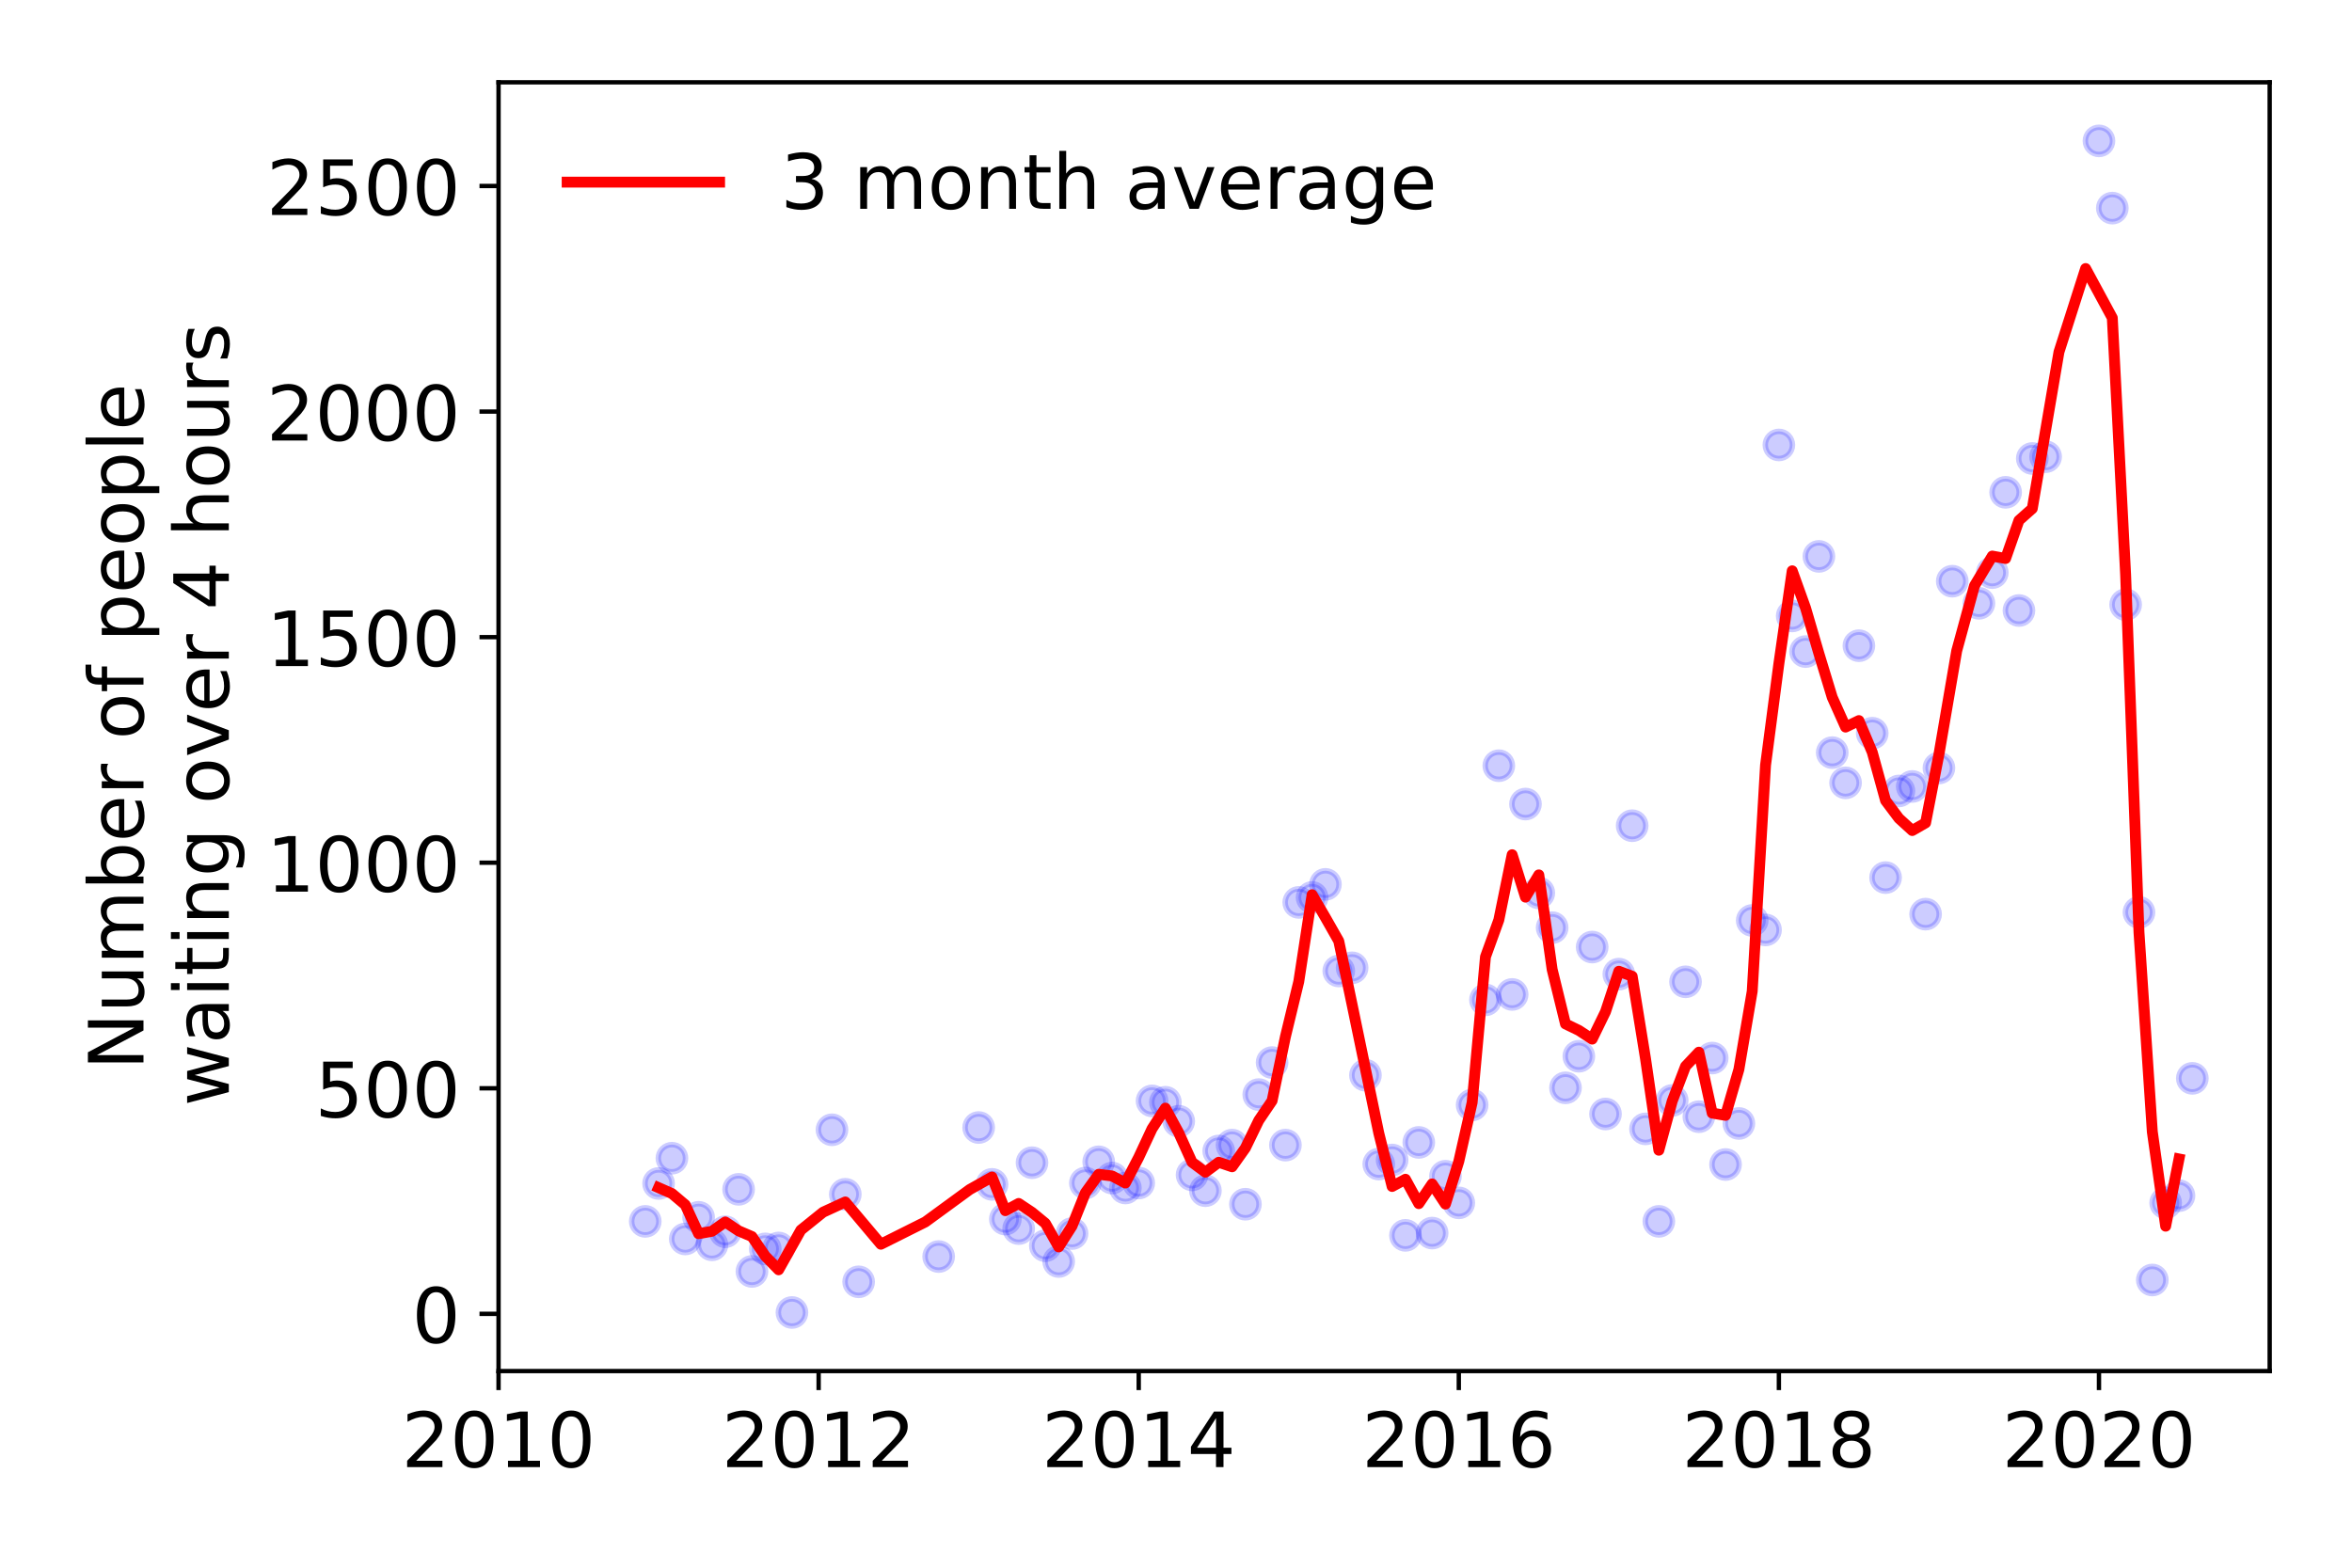 <?xml version="1.0" encoding="utf-8" standalone="no"?>
<!DOCTYPE svg PUBLIC "-//W3C//DTD SVG 1.1//EN"
  "http://www.w3.org/Graphics/SVG/1.1/DTD/svg11.dtd">
<!-- Created with matplotlib (https://matplotlib.org/) -->
<svg height="288pt" version="1.1" viewBox="0 0 432 288" width="432pt" xmlns="http://www.w3.org/2000/svg" xmlns:xlink="http://www.w3.org/1999/xlink">
 <defs>
  <style type="text/css">
*{stroke-linecap:butt;stroke-linejoin:round;}
  </style>
 </defs>
 <g id="figure_1">
  <g id="patch_1">
   <path d="M 0 288 
L 432 288 
L 432 0 
L 0 0 
z
" style="fill:#ffffff;"/>
  </g>
  <g id="axes_1">
   <g id="patch_2">
    <path d="M 91.57 251.88 
L 416.88 251.88 
L 416.88 15.12 
L 91.57 15.12 
z
" style="fill:#ffffff;"/>
   </g>
   <g id="matplotlib.axis_1">
    <g id="xtick_1">
     <g id="line2d_1">
      <defs>
       <path d="M 0 0 
L 0 3.5 
" id="me0559f971a" style="stroke:#000000;stroke-width:0.8;"/>
      </defs>
      <g>
       <use style="stroke:#000000;stroke-width:0.8;" x="91.57" xlink:href="#me0559f971a" y="251.88"/>
      </g>
     </g>
     <g id="text_1">
      <!-- 2010 -->
      <defs>
       <path d="M 19.188 8.297 
L 53.609 8.297 
L 53.609 0 
L 7.328 0 
L 7.328 8.297 
Q 12.938 14.109 22.625 23.891 
Q 32.328 33.688 34.812 36.531 
Q 39.547 41.844 41.422 45.531 
Q 43.312 49.219 43.312 52.781 
Q 43.312 58.594 39.234 62.25 
Q 35.156 65.922 28.609 65.922 
Q 23.969 65.922 18.812 64.312 
Q 13.672 62.703 7.812 59.422 
L 7.812 69.391 
Q 13.766 71.781 18.938 73 
Q 24.125 74.219 28.422 74.219 
Q 39.75 74.219 46.484 68.547 
Q 53.219 62.891 53.219 53.422 
Q 53.219 48.922 51.531 44.891 
Q 49.859 40.875 45.406 35.406 
Q 44.188 33.984 37.641 27.219 
Q 31.109 20.453 19.188 8.297 
z
" id="DejaVuSans-50"/>
       <path d="M 31.781 66.406 
Q 24.172 66.406 20.328 58.906 
Q 16.5 51.422 16.5 36.375 
Q 16.5 21.391 20.328 13.891 
Q 24.172 6.391 31.781 6.391 
Q 39.453 6.391 43.281 13.891 
Q 47.125 21.391 47.125 36.375 
Q 47.125 51.422 43.281 58.906 
Q 39.453 66.406 31.781 66.406 
z
M 31.781 74.219 
Q 44.047 74.219 50.516 64.516 
Q 56.984 54.828 56.984 36.375 
Q 56.984 17.969 50.516 8.266 
Q 44.047 -1.422 31.781 -1.422 
Q 19.531 -1.422 13.062 8.266 
Q 6.594 17.969 6.594 36.375 
Q 6.594 54.828 13.062 64.516 
Q 19.531 74.219 31.781 74.219 
z
" id="DejaVuSans-48"/>
       <path d="M 12.406 8.297 
L 28.516 8.297 
L 28.516 63.922 
L 10.984 60.406 
L 10.984 69.391 
L 28.422 72.906 
L 38.281 72.906 
L 38.281 8.297 
L 54.391 8.297 
L 54.391 0 
L 12.406 0 
z
" id="DejaVuSans-49"/>
      </defs>
      <g transform="translate(73.755 269.518)scale(0.14 -0.14)">
       <use xlink:href="#DejaVuSans-50"/>
       <use x="63.623" xlink:href="#DejaVuSans-48"/>
       <use x="127.246" xlink:href="#DejaVuSans-49"/>
       <use x="190.869" xlink:href="#DejaVuSans-48"/>
      </g>
     </g>
    </g>
    <g id="xtick_2">
     <g id="line2d_2">
      <g>
       <use style="stroke:#000000;stroke-width:0.8;" x="150.361" xlink:href="#me0559f971a" y="251.88"/>
      </g>
     </g>
     <g id="text_2">
      <!-- 2012 -->
      <g transform="translate(132.546 269.518)scale(0.14 -0.14)">
       <use xlink:href="#DejaVuSans-50"/>
       <use x="63.623" xlink:href="#DejaVuSans-48"/>
       <use x="127.246" xlink:href="#DejaVuSans-49"/>
       <use x="190.869" xlink:href="#DejaVuSans-50"/>
      </g>
     </g>
    </g>
    <g id="xtick_3">
     <g id="line2d_3">
      <g>
       <use style="stroke:#000000;stroke-width:0.8;" x="209.152" xlink:href="#me0559f971a" y="251.88"/>
      </g>
     </g>
     <g id="text_3">
      <!-- 2014 -->
      <defs>
       <path d="M 37.797 64.312 
L 12.891 25.391 
L 37.797 25.391 
z
M 35.203 72.906 
L 47.609 72.906 
L 47.609 25.391 
L 58.016 25.391 
L 58.016 17.188 
L 47.609 17.188 
L 47.609 0 
L 37.797 0 
L 37.797 17.188 
L 4.891 17.188 
L 4.891 26.703 
z
" id="DejaVuSans-52"/>
      </defs>
      <g transform="translate(191.337 269.518)scale(0.14 -0.14)">
       <use xlink:href="#DejaVuSans-50"/>
       <use x="63.623" xlink:href="#DejaVuSans-48"/>
       <use x="127.246" xlink:href="#DejaVuSans-49"/>
       <use x="190.869" xlink:href="#DejaVuSans-52"/>
      </g>
     </g>
    </g>
    <g id="xtick_4">
     <g id="line2d_4">
      <g>
       <use style="stroke:#000000;stroke-width:0.8;" x="267.943" xlink:href="#me0559f971a" y="251.88"/>
      </g>
     </g>
     <g id="text_4">
      <!-- 2016 -->
      <defs>
       <path d="M 33.016 40.375 
Q 26.375 40.375 22.484 35.828 
Q 18.609 31.297 18.609 23.391 
Q 18.609 15.531 22.484 10.953 
Q 26.375 6.391 33.016 6.391 
Q 39.656 6.391 43.531 10.953 
Q 47.406 15.531 47.406 23.391 
Q 47.406 31.297 43.531 35.828 
Q 39.656 40.375 33.016 40.375 
z
M 52.594 71.297 
L 52.594 62.312 
Q 48.875 64.062 45.094 64.984 
Q 41.312 65.922 37.594 65.922 
Q 27.828 65.922 22.672 59.328 
Q 17.531 52.734 16.797 39.406 
Q 19.672 43.656 24.016 45.922 
Q 28.375 48.188 33.594 48.188 
Q 44.578 48.188 50.953 41.516 
Q 57.328 34.859 57.328 23.391 
Q 57.328 12.156 50.688 5.359 
Q 44.047 -1.422 33.016 -1.422 
Q 20.359 -1.422 13.672 8.266 
Q 6.984 17.969 6.984 36.375 
Q 6.984 53.656 15.188 63.938 
Q 23.391 74.219 37.203 74.219 
Q 40.922 74.219 44.703 73.484 
Q 48.484 72.75 52.594 71.297 
z
" id="DejaVuSans-54"/>
      </defs>
      <g transform="translate(250.128 269.518)scale(0.14 -0.14)">
       <use xlink:href="#DejaVuSans-50"/>
       <use x="63.623" xlink:href="#DejaVuSans-48"/>
       <use x="127.246" xlink:href="#DejaVuSans-49"/>
       <use x="190.869" xlink:href="#DejaVuSans-54"/>
      </g>
     </g>
    </g>
    <g id="xtick_5">
     <g id="line2d_5">
      <g>
       <use style="stroke:#000000;stroke-width:0.8;" x="326.734" xlink:href="#me0559f971a" y="251.88"/>
      </g>
     </g>
     <g id="text_5">
      <!-- 2018 -->
      <defs>
       <path d="M 31.781 34.625 
Q 24.75 34.625 20.719 30.859 
Q 16.703 27.094 16.703 20.516 
Q 16.703 13.922 20.719 10.156 
Q 24.75 6.391 31.781 6.391 
Q 38.812 6.391 42.859 10.172 
Q 46.922 13.969 46.922 20.516 
Q 46.922 27.094 42.891 30.859 
Q 38.875 34.625 31.781 34.625 
z
M 21.922 38.812 
Q 15.578 40.375 12.031 44.719 
Q 8.5 49.078 8.5 55.328 
Q 8.5 64.062 14.719 69.141 
Q 20.953 74.219 31.781 74.219 
Q 42.672 74.219 48.875 69.141 
Q 55.078 64.062 55.078 55.328 
Q 55.078 49.078 51.531 44.719 
Q 48 40.375 41.703 38.812 
Q 48.828 37.156 52.797 32.312 
Q 56.781 27.484 56.781 20.516 
Q 56.781 9.906 50.312 4.234 
Q 43.844 -1.422 31.781 -1.422 
Q 19.734 -1.422 13.25 4.234 
Q 6.781 9.906 6.781 20.516 
Q 6.781 27.484 10.781 32.312 
Q 14.797 37.156 21.922 38.812 
z
M 18.312 54.391 
Q 18.312 48.734 21.844 45.562 
Q 25.391 42.391 31.781 42.391 
Q 38.141 42.391 41.719 45.562 
Q 45.312 48.734 45.312 54.391 
Q 45.312 60.062 41.719 63.234 
Q 38.141 66.406 31.781 66.406 
Q 25.391 66.406 21.844 63.234 
Q 18.312 60.062 18.312 54.391 
z
" id="DejaVuSans-56"/>
      </defs>
      <g transform="translate(308.919 269.518)scale(0.14 -0.14)">
       <use xlink:href="#DejaVuSans-50"/>
       <use x="63.623" xlink:href="#DejaVuSans-48"/>
       <use x="127.246" xlink:href="#DejaVuSans-49"/>
       <use x="190.869" xlink:href="#DejaVuSans-56"/>
      </g>
     </g>
    </g>
    <g id="xtick_6">
     <g id="line2d_6">
      <g>
       <use style="stroke:#000000;stroke-width:0.8;" x="385.525" xlink:href="#me0559f971a" y="251.88"/>
      </g>
     </g>
     <g id="text_6">
      <!-- 2020 -->
      <g transform="translate(367.71 269.518)scale(0.14 -0.14)">
       <use xlink:href="#DejaVuSans-50"/>
       <use x="63.623" xlink:href="#DejaVuSans-48"/>
       <use x="127.246" xlink:href="#DejaVuSans-50"/>
       <use x="190.869" xlink:href="#DejaVuSans-48"/>
      </g>
     </g>
    </g>
   </g>
   <g id="matplotlib.axis_2">
    <g id="ytick_1">
     <g id="line2d_7">
      <defs>
       <path d="M 0 0 
L -3.5 0 
" id="mec24a5455e" style="stroke:#000000;stroke-width:0.8;"/>
      </defs>
      <g>
       <use style="stroke:#000000;stroke-width:0.8;" x="91.57" xlink:href="#mec24a5455e" y="241.367"/>
      </g>
     </g>
     <g id="text_7">
      <!-- 0 -->
      <g transform="translate(75.662 246.686)scale(0.14 -0.14)">
       <use xlink:href="#DejaVuSans-48"/>
      </g>
     </g>
    </g>
    <g id="ytick_2">
     <g id="line2d_8">
      <g>
       <use style="stroke:#000000;stroke-width:0.8;" x="91.57" xlink:href="#mec24a5455e" y="199.927"/>
      </g>
     </g>
     <g id="text_8">
      <!-- 500 -->
      <defs>
       <path d="M 10.797 72.906 
L 49.516 72.906 
L 49.516 64.594 
L 19.828 64.594 
L 19.828 46.734 
Q 21.969 47.469 24.109 47.828 
Q 26.266 48.188 28.422 48.188 
Q 40.625 48.188 47.75 41.5 
Q 54.891 34.812 54.891 23.391 
Q 54.891 11.625 47.562 5.094 
Q 40.234 -1.422 26.906 -1.422 
Q 22.312 -1.422 17.547 -0.641 
Q 12.797 0.141 7.719 1.703 
L 7.719 11.625 
Q 12.109 9.234 16.797 8.062 
Q 21.484 6.891 26.703 6.891 
Q 35.156 6.891 40.078 11.328 
Q 45.016 15.766 45.016 23.391 
Q 45.016 31 40.078 35.438 
Q 35.156 39.891 26.703 39.891 
Q 22.75 39.891 18.812 39.016 
Q 14.891 38.141 10.797 36.281 
z
" id="DejaVuSans-53"/>
      </defs>
      <g transform="translate(57.847 205.246)scale(0.14 -0.14)">
       <use xlink:href="#DejaVuSans-53"/>
       <use x="63.623" xlink:href="#DejaVuSans-48"/>
       <use x="127.246" xlink:href="#DejaVuSans-48"/>
      </g>
     </g>
    </g>
    <g id="ytick_3">
     <g id="line2d_9">
      <g>
       <use style="stroke:#000000;stroke-width:0.8;" x="91.57" xlink:href="#mec24a5455e" y="158.488"/>
      </g>
     </g>
     <g id="text_9">
      <!-- 1000 -->
      <g transform="translate(48.94 163.807)scale(0.14 -0.14)">
       <use xlink:href="#DejaVuSans-49"/>
       <use x="63.623" xlink:href="#DejaVuSans-48"/>
       <use x="127.246" xlink:href="#DejaVuSans-48"/>
       <use x="190.869" xlink:href="#DejaVuSans-48"/>
      </g>
     </g>
    </g>
    <g id="ytick_4">
     <g id="line2d_10">
      <g>
       <use style="stroke:#000000;stroke-width:0.8;" x="91.57" xlink:href="#mec24a5455e" y="117.049"/>
      </g>
     </g>
     <g id="text_10">
      <!-- 1500 -->
      <g transform="translate(48.94 122.367)scale(0.14 -0.14)">
       <use xlink:href="#DejaVuSans-49"/>
       <use x="63.623" xlink:href="#DejaVuSans-53"/>
       <use x="127.246" xlink:href="#DejaVuSans-48"/>
       <use x="190.869" xlink:href="#DejaVuSans-48"/>
      </g>
     </g>
    </g>
    <g id="ytick_5">
     <g id="line2d_11">
      <g>
       <use style="stroke:#000000;stroke-width:0.8;" x="91.57" xlink:href="#mec24a5455e" y="75.609"/>
      </g>
     </g>
     <g id="text_11">
      <!-- 2000 -->
      <g transform="translate(48.94 80.928)scale(0.14 -0.14)">
       <use xlink:href="#DejaVuSans-50"/>
       <use x="63.623" xlink:href="#DejaVuSans-48"/>
       <use x="127.246" xlink:href="#DejaVuSans-48"/>
       <use x="190.869" xlink:href="#DejaVuSans-48"/>
      </g>
     </g>
    </g>
    <g id="ytick_6">
     <g id="line2d_12">
      <g>
       <use style="stroke:#000000;stroke-width:0.8;" x="91.57" xlink:href="#mec24a5455e" y="34.17"/>
      </g>
     </g>
     <g id="text_12">
      <!-- 2500 -->
      <g transform="translate(48.94 39.489)scale(0.14 -0.14)">
       <use xlink:href="#DejaVuSans-50"/>
       <use x="63.623" xlink:href="#DejaVuSans-53"/>
       <use x="127.246" xlink:href="#DejaVuSans-48"/>
       <use x="190.869" xlink:href="#DejaVuSans-48"/>
      </g>
     </g>
    </g>
    <g id="text_13">
     <!-- Number of people -->
     <defs>
      <path d="M 9.812 72.906 
L 23.094 72.906 
L 55.422 11.922 
L 55.422 72.906 
L 64.984 72.906 
L 64.984 0 
L 51.703 0 
L 19.391 60.984 
L 19.391 0 
L 9.812 0 
z
" id="DejaVuSans-78"/>
      <path d="M 8.5 21.578 
L 8.5 54.688 
L 17.484 54.688 
L 17.484 21.922 
Q 17.484 14.156 20.5 10.266 
Q 23.531 6.391 29.594 6.391 
Q 36.859 6.391 41.078 11.031 
Q 45.312 15.672 45.312 23.688 
L 45.312 54.688 
L 54.297 54.688 
L 54.297 0 
L 45.312 0 
L 45.312 8.406 
Q 42.047 3.422 37.719 1 
Q 33.406 -1.422 27.688 -1.422 
Q 18.266 -1.422 13.375 4.438 
Q 8.5 10.297 8.5 21.578 
z
M 31.109 56 
z
" id="DejaVuSans-117"/>
      <path d="M 52 44.188 
Q 55.375 50.25 60.062 53.125 
Q 64.75 56 71.094 56 
Q 79.641 56 84.281 50.016 
Q 88.922 44.047 88.922 33.016 
L 88.922 0 
L 79.891 0 
L 79.891 32.719 
Q 79.891 40.578 77.094 44.375 
Q 74.312 48.188 68.609 48.188 
Q 61.625 48.188 57.562 43.547 
Q 53.516 38.922 53.516 30.906 
L 53.516 0 
L 44.484 0 
L 44.484 32.719 
Q 44.484 40.625 41.703 44.406 
Q 38.922 48.188 33.109 48.188 
Q 26.219 48.188 22.156 43.531 
Q 18.109 38.875 18.109 30.906 
L 18.109 0 
L 9.078 0 
L 9.078 54.688 
L 18.109 54.688 
L 18.109 46.188 
Q 21.188 51.219 25.484 53.609 
Q 29.781 56 35.688 56 
Q 41.656 56 45.828 52.969 
Q 50 49.953 52 44.188 
z
" id="DejaVuSans-109"/>
      <path d="M 48.688 27.297 
Q 48.688 37.203 44.609 42.844 
Q 40.531 48.484 33.406 48.484 
Q 26.266 48.484 22.188 42.844 
Q 18.109 37.203 18.109 27.297 
Q 18.109 17.391 22.188 11.75 
Q 26.266 6.109 33.406 6.109 
Q 40.531 6.109 44.609 11.75 
Q 48.688 17.391 48.688 27.297 
z
M 18.109 46.391 
Q 20.953 51.266 25.266 53.625 
Q 29.594 56 35.594 56 
Q 45.562 56 51.781 48.094 
Q 58.016 40.188 58.016 27.297 
Q 58.016 14.406 51.781 6.484 
Q 45.562 -1.422 35.594 -1.422 
Q 29.594 -1.422 25.266 0.953 
Q 20.953 3.328 18.109 8.203 
L 18.109 0 
L 9.078 0 
L 9.078 75.984 
L 18.109 75.984 
z
" id="DejaVuSans-98"/>
      <path d="M 56.203 29.594 
L 56.203 25.203 
L 14.891 25.203 
Q 15.484 15.922 20.484 11.062 
Q 25.484 6.203 34.422 6.203 
Q 39.594 6.203 44.453 7.469 
Q 49.312 8.734 54.109 11.281 
L 54.109 2.781 
Q 49.266 0.734 44.188 -0.344 
Q 39.109 -1.422 33.891 -1.422 
Q 20.797 -1.422 13.156 6.188 
Q 5.516 13.812 5.516 26.812 
Q 5.516 40.234 12.766 48.109 
Q 20.016 56 32.328 56 
Q 43.359 56 49.781 48.891 
Q 56.203 41.797 56.203 29.594 
z
M 47.219 32.234 
Q 47.125 39.594 43.094 43.984 
Q 39.062 48.391 32.422 48.391 
Q 24.906 48.391 20.391 44.141 
Q 15.875 39.891 15.188 32.172 
z
" id="DejaVuSans-101"/>
      <path d="M 41.109 46.297 
Q 39.594 47.172 37.812 47.578 
Q 36.031 48 33.891 48 
Q 26.266 48 22.188 43.047 
Q 18.109 38.094 18.109 28.812 
L 18.109 0 
L 9.078 0 
L 9.078 54.688 
L 18.109 54.688 
L 18.109 46.188 
Q 20.953 51.172 25.484 53.578 
Q 30.031 56 36.531 56 
Q 37.453 56 38.578 55.875 
Q 39.703 55.766 41.062 55.516 
z
" id="DejaVuSans-114"/>
      <path id="DejaVuSans-32"/>
      <path d="M 30.609 48.391 
Q 23.391 48.391 19.188 42.75 
Q 14.984 37.109 14.984 27.297 
Q 14.984 17.484 19.156 11.844 
Q 23.344 6.203 30.609 6.203 
Q 37.797 6.203 41.984 11.859 
Q 46.188 17.531 46.188 27.297 
Q 46.188 37.016 41.984 42.703 
Q 37.797 48.391 30.609 48.391 
z
M 30.609 56 
Q 42.328 56 49.016 48.375 
Q 55.719 40.766 55.719 27.297 
Q 55.719 13.875 49.016 6.219 
Q 42.328 -1.422 30.609 -1.422 
Q 18.844 -1.422 12.172 6.219 
Q 5.516 13.875 5.516 27.297 
Q 5.516 40.766 12.172 48.375 
Q 18.844 56 30.609 56 
z
" id="DejaVuSans-111"/>
      <path d="M 37.109 75.984 
L 37.109 68.5 
L 28.516 68.5 
Q 23.688 68.5 21.797 66.547 
Q 19.922 64.594 19.922 59.516 
L 19.922 54.688 
L 34.719 54.688 
L 34.719 47.703 
L 19.922 47.703 
L 19.922 0 
L 10.891 0 
L 10.891 47.703 
L 2.297 47.703 
L 2.297 54.688 
L 10.891 54.688 
L 10.891 58.5 
Q 10.891 67.625 15.141 71.797 
Q 19.391 75.984 28.609 75.984 
z
" id="DejaVuSans-102"/>
      <path d="M 18.109 8.203 
L 18.109 -20.797 
L 9.078 -20.797 
L 9.078 54.688 
L 18.109 54.688 
L 18.109 46.391 
Q 20.953 51.266 25.266 53.625 
Q 29.594 56 35.594 56 
Q 45.562 56 51.781 48.094 
Q 58.016 40.188 58.016 27.297 
Q 58.016 14.406 51.781 6.484 
Q 45.562 -1.422 35.594 -1.422 
Q 29.594 -1.422 25.266 0.953 
Q 20.953 3.328 18.109 8.203 
z
M 48.688 27.297 
Q 48.688 37.203 44.609 42.844 
Q 40.531 48.484 33.406 48.484 
Q 26.266 48.484 22.188 42.844 
Q 18.109 37.203 18.109 27.297 
Q 18.109 17.391 22.188 11.75 
Q 26.266 6.109 33.406 6.109 
Q 40.531 6.109 44.609 11.75 
Q 48.688 17.391 48.688 27.297 
z
" id="DejaVuSans-112"/>
      <path d="M 9.422 75.984 
L 18.406 75.984 
L 18.406 0 
L 9.422 0 
z
" id="DejaVuSans-108"/>
     </defs>
     <g transform="translate(26.352 196.547)rotate(-90)scale(0.14 -0.14)">
      <use xlink:href="#DejaVuSans-78"/>
      <use x="74.805" xlink:href="#DejaVuSans-117"/>
      <use x="138.184" xlink:href="#DejaVuSans-109"/>
      <use x="235.596" xlink:href="#DejaVuSans-98"/>
      <use x="299.072" xlink:href="#DejaVuSans-101"/>
      <use x="360.596" xlink:href="#DejaVuSans-114"/>
      <use x="401.709" xlink:href="#DejaVuSans-32"/>
      <use x="433.496" xlink:href="#DejaVuSans-111"/>
      <use x="494.678" xlink:href="#DejaVuSans-102"/>
      <use x="529.883" xlink:href="#DejaVuSans-32"/>
      <use x="561.67" xlink:href="#DejaVuSans-112"/>
      <use x="625.146" xlink:href="#DejaVuSans-101"/>
      <use x="686.67" xlink:href="#DejaVuSans-111"/>
      <use x="747.852" xlink:href="#DejaVuSans-112"/>
      <use x="811.328" xlink:href="#DejaVuSans-108"/>
      <use x="839.111" xlink:href="#DejaVuSans-101"/>
     </g>
     <!--  waiting over 4 hours -->
     <defs>
      <path d="M 4.203 54.688 
L 13.188 54.688 
L 24.422 12.016 
L 35.594 54.688 
L 46.188 54.688 
L 57.422 12.016 
L 68.609 54.688 
L 77.594 54.688 
L 63.281 0 
L 52.688 0 
L 40.922 44.828 
L 29.109 0 
L 18.5 0 
z
" id="DejaVuSans-119"/>
      <path d="M 34.281 27.484 
Q 23.391 27.484 19.188 25 
Q 14.984 22.516 14.984 16.5 
Q 14.984 11.719 18.141 8.906 
Q 21.297 6.109 26.703 6.109 
Q 34.188 6.109 38.703 11.406 
Q 43.219 16.703 43.219 25.484 
L 43.219 27.484 
z
M 52.203 31.203 
L 52.203 0 
L 43.219 0 
L 43.219 8.297 
Q 40.141 3.328 35.547 0.953 
Q 30.953 -1.422 24.312 -1.422 
Q 15.922 -1.422 10.953 3.297 
Q 6 8.016 6 15.922 
Q 6 25.141 12.172 29.828 
Q 18.359 34.516 30.609 34.516 
L 43.219 34.516 
L 43.219 35.406 
Q 43.219 41.609 39.141 45 
Q 35.062 48.391 27.688 48.391 
Q 23 48.391 18.547 47.266 
Q 14.109 46.141 10.016 43.891 
L 10.016 52.203 
Q 14.938 54.109 19.578 55.047 
Q 24.219 56 28.609 56 
Q 40.484 56 46.344 49.844 
Q 52.203 43.703 52.203 31.203 
z
" id="DejaVuSans-97"/>
      <path d="M 9.422 54.688 
L 18.406 54.688 
L 18.406 0 
L 9.422 0 
z
M 9.422 75.984 
L 18.406 75.984 
L 18.406 64.594 
L 9.422 64.594 
z
" id="DejaVuSans-105"/>
      <path d="M 18.312 70.219 
L 18.312 54.688 
L 36.812 54.688 
L 36.812 47.703 
L 18.312 47.703 
L 18.312 18.016 
Q 18.312 11.328 20.141 9.422 
Q 21.969 7.516 27.594 7.516 
L 36.812 7.516 
L 36.812 0 
L 27.594 0 
Q 17.188 0 13.234 3.875 
Q 9.281 7.766 9.281 18.016 
L 9.281 47.703 
L 2.688 47.703 
L 2.688 54.688 
L 9.281 54.688 
L 9.281 70.219 
z
" id="DejaVuSans-116"/>
      <path d="M 54.891 33.016 
L 54.891 0 
L 45.906 0 
L 45.906 32.719 
Q 45.906 40.484 42.875 44.328 
Q 39.844 48.188 33.797 48.188 
Q 26.516 48.188 22.312 43.547 
Q 18.109 38.922 18.109 30.906 
L 18.109 0 
L 9.078 0 
L 9.078 54.688 
L 18.109 54.688 
L 18.109 46.188 
Q 21.344 51.125 25.703 53.562 
Q 30.078 56 35.797 56 
Q 45.219 56 50.047 50.172 
Q 54.891 44.344 54.891 33.016 
z
" id="DejaVuSans-110"/>
      <path d="M 45.406 27.984 
Q 45.406 37.75 41.375 43.109 
Q 37.359 48.484 30.078 48.484 
Q 22.859 48.484 18.828 43.109 
Q 14.797 37.75 14.797 27.984 
Q 14.797 18.266 18.828 12.891 
Q 22.859 7.516 30.078 7.516 
Q 37.359 7.516 41.375 12.891 
Q 45.406 18.266 45.406 27.984 
z
M 54.391 6.781 
Q 54.391 -7.172 48.188 -13.984 
Q 42 -20.797 29.203 -20.797 
Q 24.469 -20.797 20.266 -20.094 
Q 16.062 -19.391 12.109 -17.922 
L 12.109 -9.188 
Q 16.062 -11.328 19.922 -12.344 
Q 23.781 -13.375 27.781 -13.375 
Q 36.625 -13.375 41.016 -8.766 
Q 45.406 -4.156 45.406 5.172 
L 45.406 9.625 
Q 42.625 4.781 38.281 2.391 
Q 33.938 0 27.875 0 
Q 17.828 0 11.672 7.656 
Q 5.516 15.328 5.516 27.984 
Q 5.516 40.672 11.672 48.328 
Q 17.828 56 27.875 56 
Q 33.938 56 38.281 53.609 
Q 42.625 51.219 45.406 46.391 
L 45.406 54.688 
L 54.391 54.688 
z
" id="DejaVuSans-103"/>
      <path d="M 2.984 54.688 
L 12.5 54.688 
L 29.594 8.797 
L 46.688 54.688 
L 56.203 54.688 
L 35.688 0 
L 23.484 0 
z
" id="DejaVuSans-118"/>
      <path d="M 54.891 33.016 
L 54.891 0 
L 45.906 0 
L 45.906 32.719 
Q 45.906 40.484 42.875 44.328 
Q 39.844 48.188 33.797 48.188 
Q 26.516 48.188 22.312 43.547 
Q 18.109 38.922 18.109 30.906 
L 18.109 0 
L 9.078 0 
L 9.078 75.984 
L 18.109 75.984 
L 18.109 46.188 
Q 21.344 51.125 25.703 53.562 
Q 30.078 56 35.797 56 
Q 45.219 56 50.047 50.172 
Q 54.891 44.344 54.891 33.016 
z
" id="DejaVuSans-104"/>
      <path d="M 44.281 53.078 
L 44.281 44.578 
Q 40.484 46.531 36.375 47.5 
Q 32.281 48.484 27.875 48.484 
Q 21.188 48.484 17.844 46.438 
Q 14.5 44.391 14.5 40.281 
Q 14.5 37.156 16.891 35.375 
Q 19.281 33.594 26.516 31.984 
L 29.594 31.297 
Q 39.156 29.25 43.188 25.516 
Q 47.219 21.781 47.219 15.094 
Q 47.219 7.469 41.188 3.016 
Q 35.156 -1.422 24.609 -1.422 
Q 20.219 -1.422 15.453 -0.562 
Q 10.688 0.297 5.422 2 
L 5.422 11.281 
Q 10.406 8.688 15.234 7.391 
Q 20.062 6.109 24.812 6.109 
Q 31.156 6.109 34.562 8.281 
Q 37.984 10.453 37.984 14.406 
Q 37.984 18.062 35.516 20.016 
Q 33.062 21.969 24.703 23.781 
L 21.578 24.516 
Q 13.234 26.266 9.516 29.906 
Q 5.812 33.547 5.812 39.891 
Q 5.812 47.609 11.281 51.797 
Q 16.75 56 26.812 56 
Q 31.781 56 36.172 55.266 
Q 40.578 54.547 44.281 53.078 
z
" id="DejaVuSans-115"/>
     </defs>
     <g transform="translate(42.028 207.672)rotate(-90)scale(0.14 -0.14)">
      <use xlink:href="#DejaVuSans-32"/>
      <use x="31.787" xlink:href="#DejaVuSans-119"/>
      <use x="113.574" xlink:href="#DejaVuSans-97"/>
      <use x="174.854" xlink:href="#DejaVuSans-105"/>
      <use x="202.637" xlink:href="#DejaVuSans-116"/>
      <use x="241.846" xlink:href="#DejaVuSans-105"/>
      <use x="269.629" xlink:href="#DejaVuSans-110"/>
      <use x="333.008" xlink:href="#DejaVuSans-103"/>
      <use x="396.484" xlink:href="#DejaVuSans-32"/>
      <use x="428.271" xlink:href="#DejaVuSans-111"/>
      <use x="489.453" xlink:href="#DejaVuSans-118"/>
      <use x="548.633" xlink:href="#DejaVuSans-101"/>
      <use x="610.156" xlink:href="#DejaVuSans-114"/>
      <use x="651.27" xlink:href="#DejaVuSans-32"/>
      <use x="683.057" xlink:href="#DejaVuSans-52"/>
      <use x="746.68" xlink:href="#DejaVuSans-32"/>
      <use x="778.467" xlink:href="#DejaVuSans-104"/>
      <use x="841.846" xlink:href="#DejaVuSans-111"/>
      <use x="903.027" xlink:href="#DejaVuSans-117"/>
      <use x="966.406" xlink:href="#DejaVuSans-114"/>
      <use x="1007.52" xlink:href="#DejaVuSans-115"/>
     </g>
    </g>
   </g>
   <g id="line2d_13">
    <defs>
     <path d="M 0 2.5 
C 0.663 2.5 1.299 2.237 1.768 1.768 
C 2.237 1.299 2.5 0.663 2.5 0 
C 2.5 -0.663 2.237 -1.299 1.768 -1.768 
C 1.299 -2.237 0.663 -2.5 0 -2.5 
C -0.663 -2.5 -1.299 -2.237 -1.768 -1.768 
C -2.237 -1.299 -2.5 -0.663 -2.5 0 
C -2.5 0.663 -2.237 1.299 -1.768 1.768 
C -1.299 2.237 -0.663 2.5 0 2.5 
z
" id="me6bb1ff156" style="stroke:#0000ff;stroke-opacity:0.2;"/>
    </defs>
    <g clip-path="url(#p3349f39f0e)">
     <use style="fill:#0000ff;fill-opacity:0.2;stroke:#0000ff;stroke-opacity:0.2;" x="402.672" xlink:href="#me6bb1ff156" y="198.104"/>
     <use style="fill:#0000ff;fill-opacity:0.2;stroke:#0000ff;stroke-opacity:0.2;" x="400.223" xlink:href="#me6bb1ff156" y="219.653"/>
     <use style="fill:#0000ff;fill-opacity:0.2;stroke:#0000ff;stroke-opacity:0.2;" x="397.773" xlink:href="#me6bb1ff156" y="220.979"/>
     <use style="fill:#0000ff;fill-opacity:0.2;stroke:#0000ff;stroke-opacity:0.2;" x="395.323" xlink:href="#me6bb1ff156" y="235.151"/>
     <use style="fill:#0000ff;fill-opacity:0.2;stroke:#0000ff;stroke-opacity:0.2;" x="392.874" xlink:href="#me6bb1ff156" y="167.605"/>
     <use style="fill:#0000ff;fill-opacity:0.2;stroke:#0000ff;stroke-opacity:0.2;" x="390.424" xlink:href="#me6bb1ff156" y="111.081"/>
     <use style="fill:#0000ff;fill-opacity:0.2;stroke:#0000ff;stroke-opacity:0.2;" x="387.974" xlink:href="#me6bb1ff156" y="38.231"/>
     <use style="fill:#0000ff;fill-opacity:0.2;stroke:#0000ff;stroke-opacity:0.2;" x="385.525" xlink:href="#me6bb1ff156" y="25.882"/>
     <use style="fill:#0000ff;fill-opacity:0.2;stroke:#0000ff;stroke-opacity:0.2;" x="375.726" xlink:href="#me6bb1ff156" y="83.897"/>
     <use style="fill:#0000ff;fill-opacity:0.2;stroke:#0000ff;stroke-opacity:0.2;" x="373.277" xlink:href="#me6bb1ff156" y="84.229"/>
     <use style="fill:#0000ff;fill-opacity:0.2;stroke:#0000ff;stroke-opacity:0.2;" x="370.827" xlink:href="#me6bb1ff156" y="112.159"/>
     <use style="fill:#0000ff;fill-opacity:0.2;stroke:#0000ff;stroke-opacity:0.2;" x="368.377" xlink:href="#me6bb1ff156" y="90.444"/>
     <use style="fill:#0000ff;fill-opacity:0.2;stroke:#0000ff;stroke-opacity:0.2;" x="365.928" xlink:href="#me6bb1ff156" y="105.197"/>
     <use style="fill:#0000ff;fill-opacity:0.2;stroke:#0000ff;stroke-opacity:0.2;" x="363.478" xlink:href="#me6bb1ff156" y="110.833"/>
     <use style="fill:#0000ff;fill-opacity:0.2;stroke:#0000ff;stroke-opacity:0.2;" x="358.579" xlink:href="#me6bb1ff156" y="106.772"/>
     <use style="fill:#0000ff;fill-opacity:0.2;stroke:#0000ff;stroke-opacity:0.2;" x="356.129" xlink:href="#me6bb1ff156" y="141.083"/>
     <use style="fill:#0000ff;fill-opacity:0.2;stroke:#0000ff;stroke-opacity:0.2;" x="353.68" xlink:href="#me6bb1ff156" y="167.936"/>
     <use style="fill:#0000ff;fill-opacity:0.2;stroke:#0000ff;stroke-opacity:0.2;" x="351.23" xlink:href="#me6bb1ff156" y="144.481"/>
     <use style="fill:#0000ff;fill-opacity:0.2;stroke:#0000ff;stroke-opacity:0.2;" x="348.78" xlink:href="#me6bb1ff156" y="145.31"/>
     <use style="fill:#0000ff;fill-opacity:0.2;stroke:#0000ff;stroke-opacity:0.2;" x="346.331" xlink:href="#me6bb1ff156" y="161.223"/>
     <use style="fill:#0000ff;fill-opacity:0.2;stroke:#0000ff;stroke-opacity:0.2;" x="343.881" xlink:href="#me6bb1ff156" y="134.702"/>
     <use style="fill:#0000ff;fill-opacity:0.2;stroke:#0000ff;stroke-opacity:0.2;" x="341.432" xlink:href="#me6bb1ff156" y="118.623"/>
     <use style="fill:#0000ff;fill-opacity:0.2;stroke:#0000ff;stroke-opacity:0.2;" x="338.982" xlink:href="#me6bb1ff156" y="143.818"/>
     <use style="fill:#0000ff;fill-opacity:0.2;stroke:#0000ff;stroke-opacity:0.2;" x="336.532" xlink:href="#me6bb1ff156" y="138.266"/>
     <use style="fill:#0000ff;fill-opacity:0.2;stroke:#0000ff;stroke-opacity:0.2;" x="334.083" xlink:href="#me6bb1ff156" y="102.213"/>
     <use style="fill:#0000ff;fill-opacity:0.2;stroke:#0000ff;stroke-opacity:0.2;" x="331.633" xlink:href="#me6bb1ff156" y="119.701"/>
     <use style="fill:#0000ff;fill-opacity:0.2;stroke:#0000ff;stroke-opacity:0.2;" x="329.183" xlink:href="#me6bb1ff156" y="113.153"/>
     <use style="fill:#0000ff;fill-opacity:0.2;stroke:#0000ff;stroke-opacity:0.2;" x="326.734" xlink:href="#me6bb1ff156" y="81.742"/>
     <use style="fill:#0000ff;fill-opacity:0.2;stroke:#0000ff;stroke-opacity:0.2;" x="324.284" xlink:href="#me6bb1ff156" y="170.837"/>
     <use style="fill:#0000ff;fill-opacity:0.2;stroke:#0000ff;stroke-opacity:0.2;" x="321.835" xlink:href="#me6bb1ff156" y="169.096"/>
     <use style="fill:#0000ff;fill-opacity:0.2;stroke:#0000ff;stroke-opacity:0.2;" x="319.385" xlink:href="#me6bb1ff156" y="206.392"/>
     <use style="fill:#0000ff;fill-opacity:0.2;stroke:#0000ff;stroke-opacity:0.2;" x="316.935" xlink:href="#me6bb1ff156" y="213.934"/>
     <use style="fill:#0000ff;fill-opacity:0.2;stroke:#0000ff;stroke-opacity:0.2;" x="314.486" xlink:href="#me6bb1ff156" y="194.375"/>
     <use style="fill:#0000ff;fill-opacity:0.2;stroke:#0000ff;stroke-opacity:0.2;" x="312.036" xlink:href="#me6bb1ff156" y="205.149"/>
     <use style="fill:#0000ff;fill-opacity:0.2;stroke:#0000ff;stroke-opacity:0.2;" x="309.586" xlink:href="#me6bb1ff156" y="180.368"/>
     <use style="fill:#0000ff;fill-opacity:0.2;stroke:#0000ff;stroke-opacity:0.2;" x="307.137" xlink:href="#me6bb1ff156" y="202.165"/>
     <use style="fill:#0000ff;fill-opacity:0.2;stroke:#0000ff;stroke-opacity:0.2;" x="304.687" xlink:href="#me6bb1ff156" y="224.377"/>
     <use style="fill:#0000ff;fill-opacity:0.2;stroke:#0000ff;stroke-opacity:0.2;" x="302.238" xlink:href="#me6bb1ff156" y="207.386"/>
     <use style="fill:#0000ff;fill-opacity:0.2;stroke:#0000ff;stroke-opacity:0.2;" x="299.788" xlink:href="#me6bb1ff156" y="151.692"/>
     <use style="fill:#0000ff;fill-opacity:0.2;stroke:#0000ff;stroke-opacity:0.2;" x="297.338" xlink:href="#me6bb1ff156" y="178.959"/>
     <use style="fill:#0000ff;fill-opacity:0.2;stroke:#0000ff;stroke-opacity:0.2;" x="294.889" xlink:href="#me6bb1ff156" y="204.651"/>
     <use style="fill:#0000ff;fill-opacity:0.2;stroke:#0000ff;stroke-opacity:0.2;" x="292.439" xlink:href="#me6bb1ff156" y="173.986"/>
     <use style="fill:#0000ff;fill-opacity:0.2;stroke:#0000ff;stroke-opacity:0.2;" x="289.99" xlink:href="#me6bb1ff156" y="194.043"/>
     <use style="fill:#0000ff;fill-opacity:0.2;stroke:#0000ff;stroke-opacity:0.2;" x="287.54" xlink:href="#me6bb1ff156" y="199.845"/>
     <use style="fill:#0000ff;fill-opacity:0.2;stroke:#0000ff;stroke-opacity:0.2;" x="285.09" xlink:href="#me6bb1ff156" y="170.423"/>
     <use style="fill:#0000ff;fill-opacity:0.2;stroke:#0000ff;stroke-opacity:0.2;" x="282.641" xlink:href="#me6bb1ff156" y="164.041"/>
     <use style="fill:#0000ff;fill-opacity:0.2;stroke:#0000ff;stroke-opacity:0.2;" x="280.191" xlink:href="#me6bb1ff156" y="147.714"/>
     <use style="fill:#0000ff;fill-opacity:0.2;stroke:#0000ff;stroke-opacity:0.2;" x="277.741" xlink:href="#me6bb1ff156" y="182.689"/>
     <use style="fill:#0000ff;fill-opacity:0.2;stroke:#0000ff;stroke-opacity:0.2;" x="275.292" xlink:href="#me6bb1ff156" y="140.669"/>
     <use style="fill:#0000ff;fill-opacity:0.2;stroke:#0000ff;stroke-opacity:0.2;" x="272.842" xlink:href="#me6bb1ff156" y="183.683"/>
     <use style="fill:#0000ff;fill-opacity:0.2;stroke:#0000ff;stroke-opacity:0.2;" x="270.393" xlink:href="#me6bb1ff156" y="202.994"/>
     <use style="fill:#0000ff;fill-opacity:0.2;stroke:#0000ff;stroke-opacity:0.2;" x="267.943" xlink:href="#me6bb1ff156" y="220.979"/>
     <use style="fill:#0000ff;fill-opacity:0.2;stroke:#0000ff;stroke-opacity:0.2;" x="265.493" xlink:href="#me6bb1ff156" y="216.089"/>
     <use style="fill:#0000ff;fill-opacity:0.2;stroke:#0000ff;stroke-opacity:0.2;" x="263.044" xlink:href="#me6bb1ff156" y="226.532"/>
     <use style="fill:#0000ff;fill-opacity:0.2;stroke:#0000ff;stroke-opacity:0.2;" x="260.594" xlink:href="#me6bb1ff156" y="209.873"/>
     <use style="fill:#0000ff;fill-opacity:0.2;stroke:#0000ff;stroke-opacity:0.2;" x="258.144" xlink:href="#me6bb1ff156" y="226.946"/>
     <use style="fill:#0000ff;fill-opacity:0.2;stroke:#0000ff;stroke-opacity:0.2;" x="255.695" xlink:href="#me6bb1ff156" y="213.105"/>
     <use style="fill:#0000ff;fill-opacity:0.2;stroke:#0000ff;stroke-opacity:0.2;" x="253.245" xlink:href="#me6bb1ff156" y="213.851"/>
     <use style="fill:#0000ff;fill-opacity:0.2;stroke:#0000ff;stroke-opacity:0.2;" x="250.796" xlink:href="#me6bb1ff156" y="197.524"/>
     <use style="fill:#0000ff;fill-opacity:0.2;stroke:#0000ff;stroke-opacity:0.2;" x="248.346" xlink:href="#me6bb1ff156" y="177.799"/>
     <use style="fill:#0000ff;fill-opacity:0.2;stroke:#0000ff;stroke-opacity:0.2;" x="245.896" xlink:href="#me6bb1ff156" y="178.379"/>
     <use style="fill:#0000ff;fill-opacity:0.2;stroke:#0000ff;stroke-opacity:0.2;" x="243.447" xlink:href="#me6bb1ff156" y="162.466"/>
     <use style="fill:#0000ff;fill-opacity:0.2;stroke:#0000ff;stroke-opacity:0.2;" x="240.997" xlink:href="#me6bb1ff156" y="164.87"/>
     <use style="fill:#0000ff;fill-opacity:0.2;stroke:#0000ff;stroke-opacity:0.2;" x="238.547" xlink:href="#me6bb1ff156" y="165.781"/>
     <use style="fill:#0000ff;fill-opacity:0.2;stroke:#0000ff;stroke-opacity:0.2;" x="236.098" xlink:href="#me6bb1ff156" y="210.37"/>
     <use style="fill:#0000ff;fill-opacity:0.2;stroke:#0000ff;stroke-opacity:0.2;" x="233.648" xlink:href="#me6bb1ff156" y="195.203"/>
     <use style="fill:#0000ff;fill-opacity:0.2;stroke:#0000ff;stroke-opacity:0.2;" x="231.199" xlink:href="#me6bb1ff156" y="201.088"/>
     <use style="fill:#0000ff;fill-opacity:0.2;stroke:#0000ff;stroke-opacity:0.2;" x="228.749" xlink:href="#me6bb1ff156" y="221.227"/>
     <use style="fill:#0000ff;fill-opacity:0.2;stroke:#0000ff;stroke-opacity:0.2;" x="226.299" xlink:href="#me6bb1ff156" y="210.37"/>
     <use style="fill:#0000ff;fill-opacity:0.2;stroke:#0000ff;stroke-opacity:0.2;" x="223.85" xlink:href="#me6bb1ff156" y="211.448"/>
     <use style="fill:#0000ff;fill-opacity:0.2;stroke:#0000ff;stroke-opacity:0.2;" x="221.4" xlink:href="#me6bb1ff156" y="218.741"/>
     <use style="fill:#0000ff;fill-opacity:0.2;stroke:#0000ff;stroke-opacity:0.2;" x="218.95" xlink:href="#me6bb1ff156" y="215.84"/>
     <use style="fill:#0000ff;fill-opacity:0.2;stroke:#0000ff;stroke-opacity:0.2;" x="216.501" xlink:href="#me6bb1ff156" y="205.978"/>
     <use style="fill:#0000ff;fill-opacity:0.2;stroke:#0000ff;stroke-opacity:0.2;" x="214.051" xlink:href="#me6bb1ff156" y="202.497"/>
     <use style="fill:#0000ff;fill-opacity:0.2;stroke:#0000ff;stroke-opacity:0.2;" x="211.602" xlink:href="#me6bb1ff156" y="202.248"/>
     <use style="fill:#0000ff;fill-opacity:0.2;stroke:#0000ff;stroke-opacity:0.2;" x="209.152" xlink:href="#me6bb1ff156" y="217.332"/>
     <use style="fill:#0000ff;fill-opacity:0.2;stroke:#0000ff;stroke-opacity:0.2;" x="206.702" xlink:href="#me6bb1ff156" y="218.244"/>
     <use style="fill:#0000ff;fill-opacity:0.2;stroke:#0000ff;stroke-opacity:0.2;" x="204.253" xlink:href="#me6bb1ff156" y="216.42"/>
     <use style="fill:#0000ff;fill-opacity:0.2;stroke:#0000ff;stroke-opacity:0.2;" x="201.803" xlink:href="#me6bb1ff156" y="213.437"/>
     <use style="fill:#0000ff;fill-opacity:0.2;stroke:#0000ff;stroke-opacity:0.2;" x="199.353" xlink:href="#me6bb1ff156" y="217.332"/>
     <use style="fill:#0000ff;fill-opacity:0.2;stroke:#0000ff;stroke-opacity:0.2;" x="196.904" xlink:href="#me6bb1ff156" y="226.614"/>
     <use style="fill:#0000ff;fill-opacity:0.2;stroke:#0000ff;stroke-opacity:0.2;" x="194.454" xlink:href="#me6bb1ff156" y="231.753"/>
     <use style="fill:#0000ff;fill-opacity:0.2;stroke:#0000ff;stroke-opacity:0.2;" x="192.005" xlink:href="#me6bb1ff156" y="228.852"/>
     <use style="fill:#0000ff;fill-opacity:0.2;stroke:#0000ff;stroke-opacity:0.2;" x="189.555" xlink:href="#me6bb1ff156" y="213.602"/>
     <use style="fill:#0000ff;fill-opacity:0.2;stroke:#0000ff;stroke-opacity:0.2;" x="187.105" xlink:href="#me6bb1ff156" y="225.703"/>
     <use style="fill:#0000ff;fill-opacity:0.2;stroke:#0000ff;stroke-opacity:0.2;" x="184.656" xlink:href="#me6bb1ff156" y="223.962"/>
     <use style="fill:#0000ff;fill-opacity:0.2;stroke:#0000ff;stroke-opacity:0.2;" x="182.206" xlink:href="#me6bb1ff156" y="217.581"/>
     <use style="fill:#0000ff;fill-opacity:0.2;stroke:#0000ff;stroke-opacity:0.2;" x="179.756" xlink:href="#me6bb1ff156" y="207.138"/>
     <use style="fill:#0000ff;fill-opacity:0.2;stroke:#0000ff;stroke-opacity:0.2;" x="172.408" xlink:href="#me6bb1ff156" y="230.841"/>
     <use style="fill:#0000ff;fill-opacity:0.2;stroke:#0000ff;stroke-opacity:0.2;" x="157.71" xlink:href="#me6bb1ff156" y="235.482"/>
     <use style="fill:#0000ff;fill-opacity:0.2;stroke:#0000ff;stroke-opacity:0.2;" x="155.26" xlink:href="#me6bb1ff156" y="219.404"/>
     <use style="fill:#0000ff;fill-opacity:0.2;stroke:#0000ff;stroke-opacity:0.2;" x="152.811" xlink:href="#me6bb1ff156" y="207.552"/>
     <use style="fill:#0000ff;fill-opacity:0.2;stroke:#0000ff;stroke-opacity:0.2;" x="145.462" xlink:href="#me6bb1ff156" y="241.118"/>
     <use style="fill:#0000ff;fill-opacity:0.2;stroke:#0000ff;stroke-opacity:0.2;" x="143.012" xlink:href="#me6bb1ff156" y="229.267"/>
     <use style="fill:#0000ff;fill-opacity:0.2;stroke:#0000ff;stroke-opacity:0.2;" x="140.562" xlink:href="#me6bb1ff156" y="229.432"/>
     <use style="fill:#0000ff;fill-opacity:0.2;stroke:#0000ff;stroke-opacity:0.2;" x="138.113" xlink:href="#me6bb1ff156" y="233.576"/>
     <use style="fill:#0000ff;fill-opacity:0.2;stroke:#0000ff;stroke-opacity:0.2;" x="135.663" xlink:href="#me6bb1ff156" y="218.492"/>
     <use style="fill:#0000ff;fill-opacity:0.2;stroke:#0000ff;stroke-opacity:0.2;" x="133.214" xlink:href="#me6bb1ff156" y="226.283"/>
     <use style="fill:#0000ff;fill-opacity:0.2;stroke:#0000ff;stroke-opacity:0.2;" x="130.764" xlink:href="#me6bb1ff156" y="228.686"/>
     <use style="fill:#0000ff;fill-opacity:0.2;stroke:#0000ff;stroke-opacity:0.2;" x="128.314" xlink:href="#me6bb1ff156" y="223.631"/>
     <use style="fill:#0000ff;fill-opacity:0.2;stroke:#0000ff;stroke-opacity:0.2;" x="125.865" xlink:href="#me6bb1ff156" y="227.609"/>
     <use style="fill:#0000ff;fill-opacity:0.2;stroke:#0000ff;stroke-opacity:0.2;" x="123.415" xlink:href="#me6bb1ff156" y="212.774"/>
     <use style="fill:#0000ff;fill-opacity:0.2;stroke:#0000ff;stroke-opacity:0.2;" x="120.965" xlink:href="#me6bb1ff156" y="217.415"/>
     <use style="fill:#0000ff;fill-opacity:0.2;stroke:#0000ff;stroke-opacity:0.2;" x="118.516" xlink:href="#me6bb1ff156" y="224.377"/>
    </g>
   </g>
   <g id="line2d_14">
    <path clip-path="url(#p3349f39f0e)" d="M 400.223 212.912 
L 397.773 225.261 
L 395.323 207.911 
L 392.874 171.279 
L 390.424 105.639 
L 387.974 58.398 
L 383.075 49.337 
L 378.176 64.669 
L 373.277 93.428 
L 370.827 95.611 
L 368.377 102.6 
L 365.928 102.158 
L 362.662 107.6 
L 359.396 119.563 
L 356.129 138.597 
L 353.68 151.167 
L 351.23 152.576 
L 348.78 150.338 
L 346.331 147.078 
L 343.881 138.183 
L 341.432 132.381 
L 338.982 133.569 
L 336.532 128.099 
L 334.083 120.06 
L 331.633 111.689 
L 329.183 104.865 
L 326.734 121.911 
L 324.284 140.559 
L 321.835 182.108 
L 319.385 196.474 
L 316.935 204.9 
L 314.486 204.486 
L 312.036 193.297 
L 309.586 195.894 
L 307.137 202.303 
L 304.687 211.309 
L 302.238 194.485 
L 299.788 179.346 
L 297.338 178.434 
L 294.889 185.866 
L 292.439 190.894 
L 289.99 189.291 
L 287.54 188.103 
L 285.09 178.103 
L 282.641 160.726 
L 280.191 164.814 
L 277.741 157.024 
L 275.292 169.014 
L 272.842 175.782 
L 270.393 202.552 
L 267.943 213.354 
L 265.493 221.2 
L 263.044 217.498 
L 260.594 221.117 
L 258.144 216.641 
L 255.695 217.967 
L 253.245 208.16 
L 250.796 196.391 
L 248.346 184.567 
L 245.896 172.881 
L 243.447 168.572 
L 240.997 164.372 
L 238.547 180.34 
L 236.098 190.452 
L 233.648 202.22 
L 231.199 205.839 
L 228.749 210.895 
L 226.299 214.348 
L 223.85 213.52 
L 221.4 215.343 
L 218.95 213.52 
L 216.501 208.105 
L 214.051 203.574 
L 211.602 207.359 
L 209.152 212.608 
L 206.702 217.332 
L 204.253 216.034 
L 201.803 215.73 
L 199.353 219.128 
L 196.904 225.233 
L 194.454 229.073 
L 192.005 224.736 
L 189.555 222.719 
L 187.105 221.089 
L 184.656 222.415 
L 182.206 216.227 
L 178.123 218.52 
L 169.958 224.487 
L 161.793 228.576 
L 155.26 220.813 
L 151.178 222.691 
L 147.095 225.979 
L 143.012 233.272 
L 140.562 230.758 
L 138.113 227.167 
L 135.663 226.117 
L 133.214 224.487 
L 130.764 226.2 
L 128.314 226.642 
L 125.865 221.338 
L 123.415 219.266 
L 120.965 218.188 
" style="fill:none;stroke:#ff0000;stroke-linecap:square;stroke-width:2;"/>
   </g>
   <g id="patch_3">
    <path d="M 91.57 251.88 
L 91.57 15.12 
" style="fill:none;stroke:#000000;stroke-linecap:square;stroke-linejoin:miter;stroke-width:0.8;"/>
   </g>
   <g id="patch_4">
    <path d="M 416.88 251.88 
L 416.88 15.12 
" style="fill:none;stroke:#000000;stroke-linecap:square;stroke-linejoin:miter;stroke-width:0.8;"/>
   </g>
   <g id="patch_5">
    <path d="M 91.57 251.88 
L 416.88 251.88 
" style="fill:none;stroke:#000000;stroke-linecap:square;stroke-linejoin:miter;stroke-width:0.8;"/>
   </g>
   <g id="patch_6">
    <path d="M 91.57 15.12 
L 416.88 15.12 
" style="fill:none;stroke:#000000;stroke-linecap:square;stroke-linejoin:miter;stroke-width:0.8;"/>
   </g>
   <g id="legend_1">
    <g id="line2d_15">
     <path d="M 104.17 33.458 
L 132.17 33.458 
" style="fill:none;stroke:#ff0000;stroke-linecap:square;stroke-width:2;"/>
    </g>
    <g id="line2d_16"/>
    <g id="text_14">
     <!-- 3 month average -->
     <defs>
      <path d="M 40.578 39.312 
Q 47.656 37.797 51.625 33 
Q 55.609 28.219 55.609 21.188 
Q 55.609 10.406 48.188 4.484 
Q 40.766 -1.422 27.094 -1.422 
Q 22.516 -1.422 17.656 -0.516 
Q 12.797 0.391 7.625 2.203 
L 7.625 11.719 
Q 11.719 9.328 16.594 8.109 
Q 21.484 6.891 26.812 6.891 
Q 36.078 6.891 40.938 10.547 
Q 45.797 14.203 45.797 21.188 
Q 45.797 27.641 41.281 31.266 
Q 36.766 34.906 28.719 34.906 
L 20.219 34.906 
L 20.219 43.016 
L 29.109 43.016 
Q 36.375 43.016 40.234 45.922 
Q 44.094 48.828 44.094 54.297 
Q 44.094 59.906 40.109 62.906 
Q 36.141 65.922 28.719 65.922 
Q 24.656 65.922 20.016 65.031 
Q 15.375 64.156 9.812 62.312 
L 9.812 71.094 
Q 15.438 72.656 20.344 73.438 
Q 25.25 74.219 29.594 74.219 
Q 40.828 74.219 47.359 69.109 
Q 53.906 64.016 53.906 55.328 
Q 53.906 49.266 50.438 45.094 
Q 46.969 40.922 40.578 39.312 
z
" id="DejaVuSans-51"/>
     </defs>
     <g transform="translate(143.37 38.358)scale(0.14 -0.14)">
      <use xlink:href="#DejaVuSans-51"/>
      <use x="63.623" xlink:href="#DejaVuSans-32"/>
      <use x="95.41" xlink:href="#DejaVuSans-109"/>
      <use x="192.822" xlink:href="#DejaVuSans-111"/>
      <use x="254.004" xlink:href="#DejaVuSans-110"/>
      <use x="317.383" xlink:href="#DejaVuSans-116"/>
      <use x="356.592" xlink:href="#DejaVuSans-104"/>
      <use x="419.971" xlink:href="#DejaVuSans-32"/>
      <use x="451.758" xlink:href="#DejaVuSans-97"/>
      <use x="513.037" xlink:href="#DejaVuSans-118"/>
      <use x="572.217" xlink:href="#DejaVuSans-101"/>
      <use x="633.74" xlink:href="#DejaVuSans-114"/>
      <use x="674.854" xlink:href="#DejaVuSans-97"/>
      <use x="736.133" xlink:href="#DejaVuSans-103"/>
      <use x="799.609" xlink:href="#DejaVuSans-101"/>
     </g>
    </g>
   </g>
  </g>
 </g>
 <defs>
  <clipPath id="p3349f39f0e">
   <rect height="236.76" width="325.31" x="91.57" y="15.12"/>
  </clipPath>
 </defs>
</svg>
